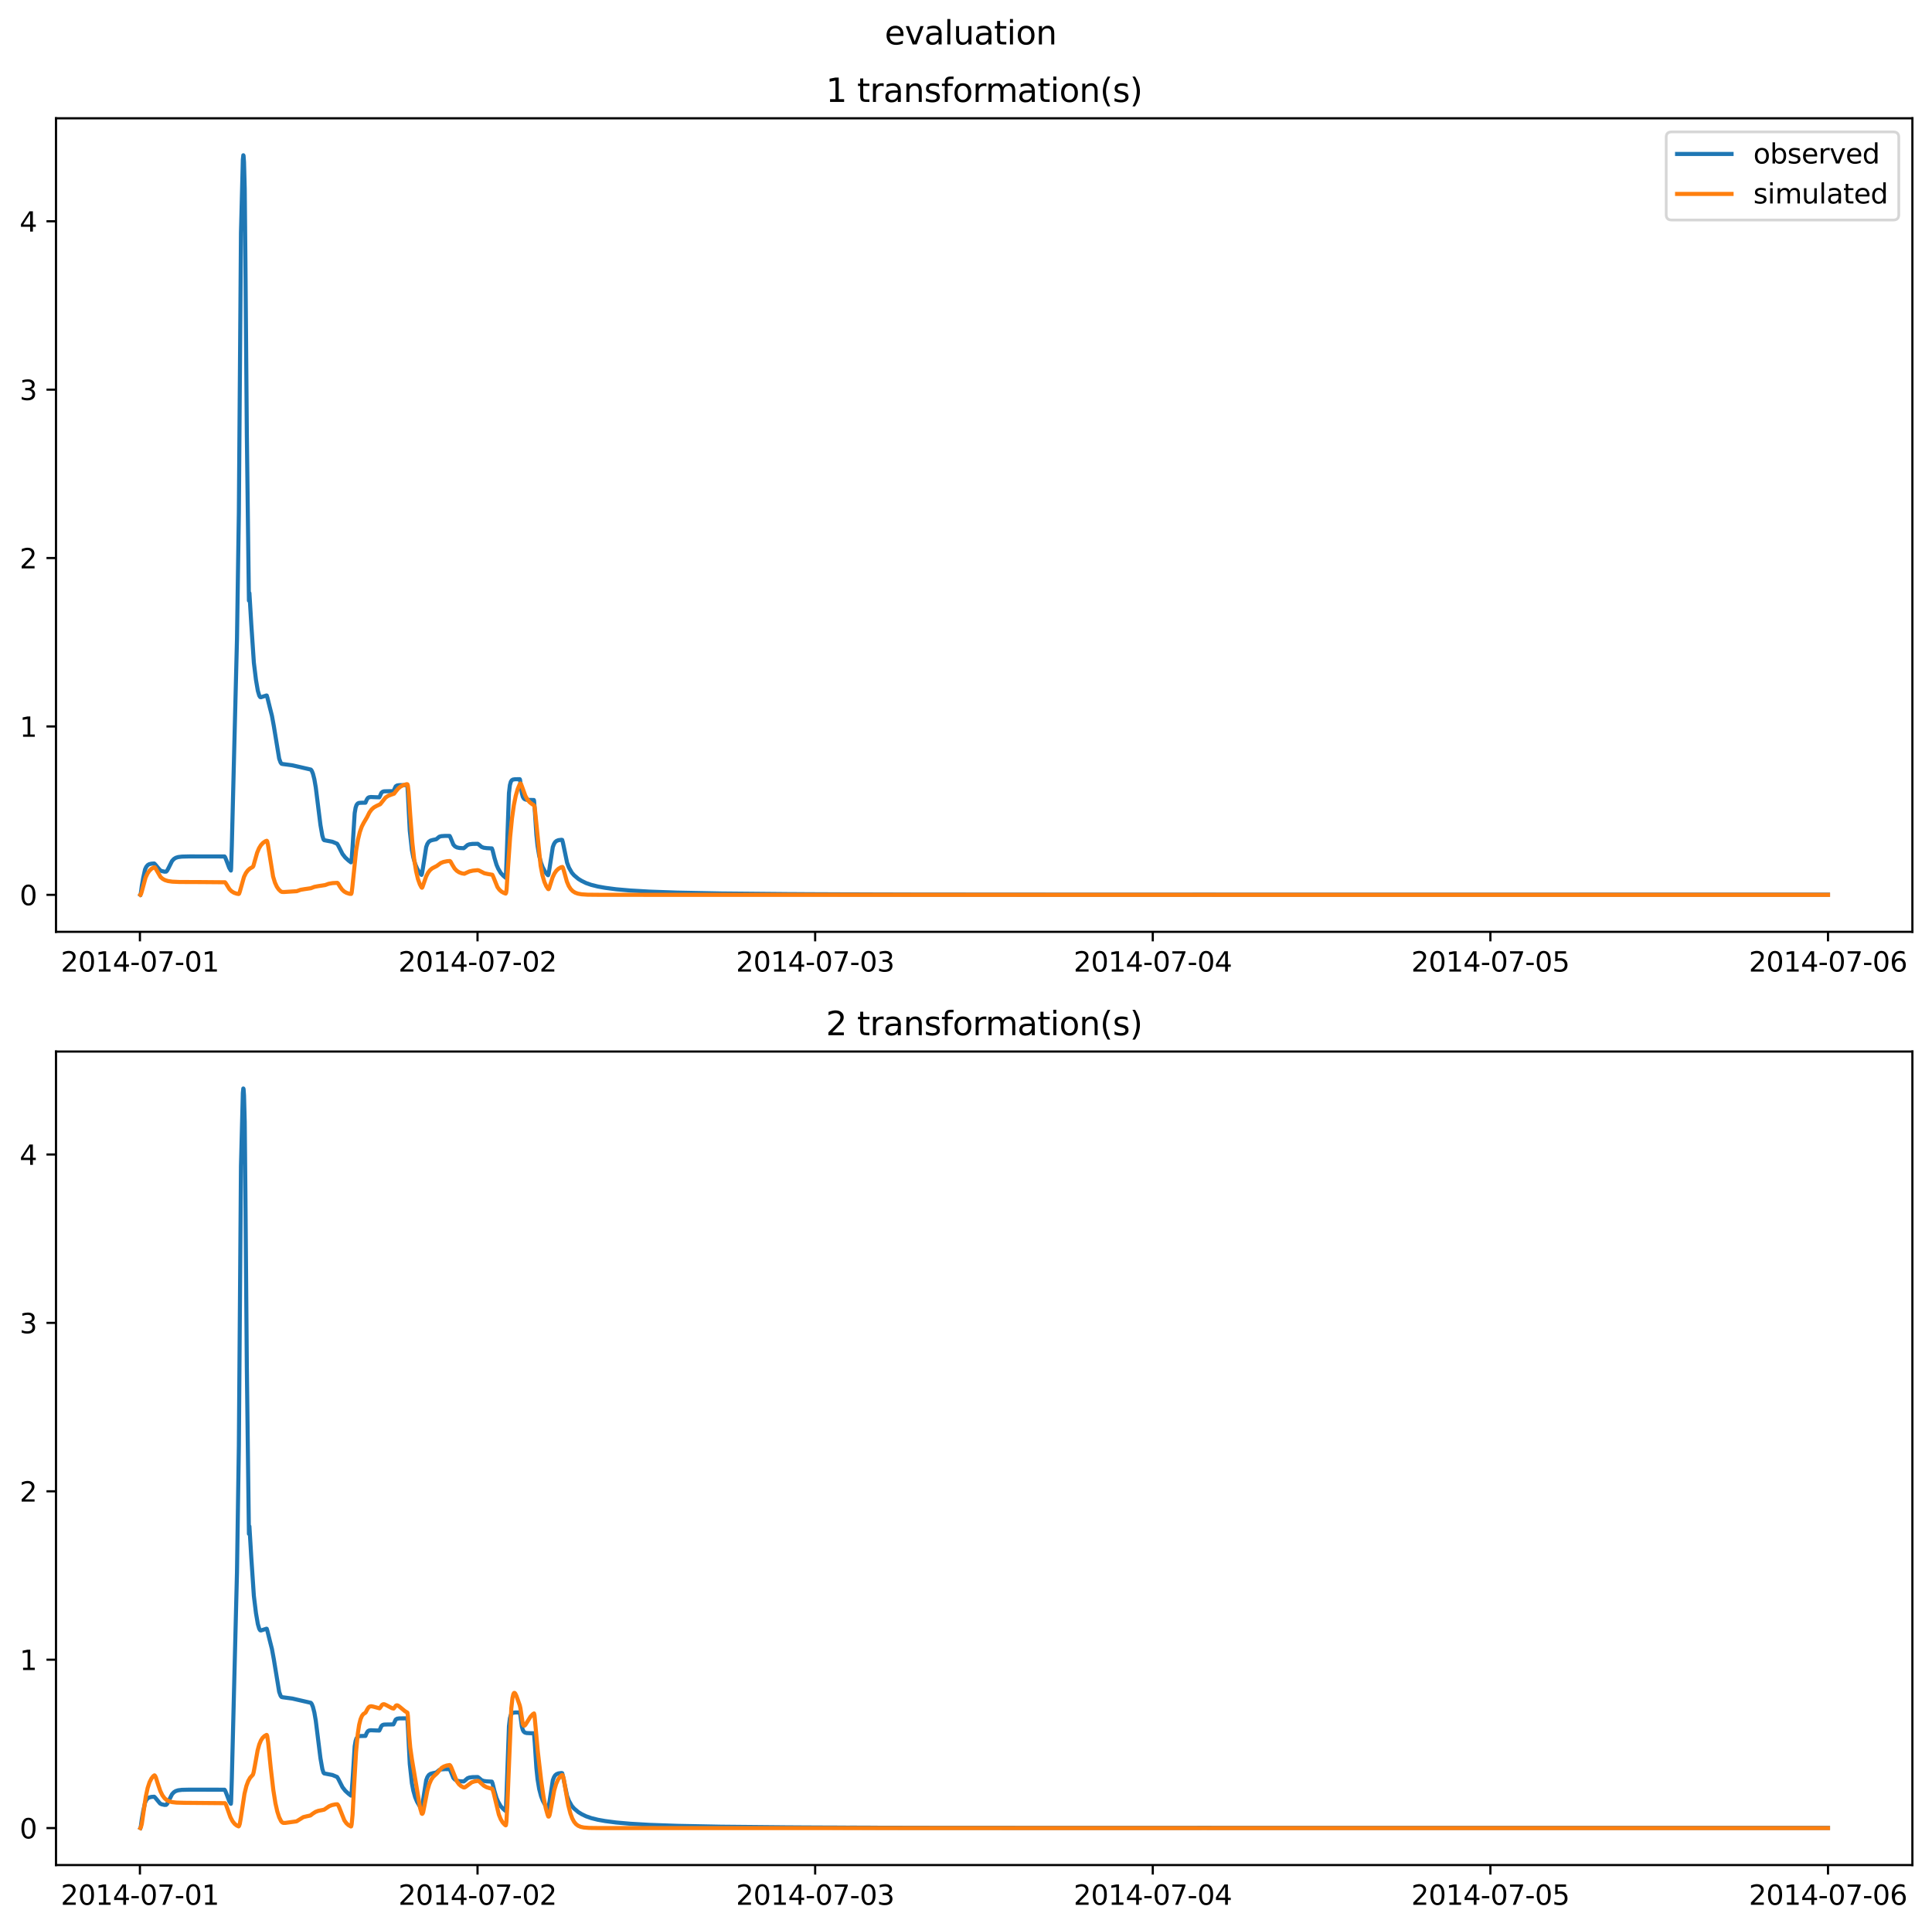 <?xml version="1.0" encoding="utf-8" standalone="no"?>
<!DOCTYPE svg PUBLIC "-//W3C//DTD SVG 1.1//EN"
  "http://www.w3.org/Graphics/SVG/1.1/DTD/svg11.dtd">
<svg xmlns:xlink="http://www.w3.org/1999/xlink" width="709.336pt" height="708.798pt" viewBox="0 0 709.336 708.798" xmlns="http://www.w3.org/2000/svg" version="1.1">
 <defs>
  <style type="text/css">*{stroke-linejoin: round; stroke-linecap: butt}</style>
 </defs>
 <g id="figure_1">
  <g id="patch_1">
   <path d="M 0 708.798 
L 709.336 708.798 
L 709.336 0 
L 0 0 
z
" style="fill: #ffffff"/>
  </g>
  <g id="axes_1">
   <g id="patch_2">
    <path d="M 20.562 342.2 
L 702.136 342.2 
L 702.136 43.44 
L 20.562 43.44 
z
" style="fill: #ffffff"/>
   </g>
   <g id="matplotlib.axis_1">
    <g id="xtick_1">
     <g id="line2d_1">
      <defs>
       <path id="mf69f3f8b7a" d="M 0 0 
L 0 3.5 
" style="stroke: #000000; stroke-width: 0.8"/>
      </defs>
      <g>
       <use xlink:href="#mf69f3f8b7a" x="51.371" y="342.2" style="stroke: #000000; stroke-width: 0.8"/>
      </g>
     </g>
     <g id="text_1">
      <!-- 2014-07-01 -->
      <g transform="translate(22.313 356.798) scale(0.1 -0.1)">
       <defs>
        <path id="DejaVuSans-32" d="M 1228 531 
L 3431 531 
L 3431 0 
L 469 0 
L 469 531 
Q 828 903 1448 1529 
Q 2069 2156 2228 2338 
Q 2531 2678 2651 2914 
Q 2772 3150 2772 3378 
Q 2772 3750 2511 3984 
Q 2250 4219 1831 4219 
Q 1534 4219 1204 4116 
Q 875 4013 500 3803 
L 500 4441 
Q 881 4594 1212 4672 
Q 1544 4750 1819 4750 
Q 2544 4750 2975 4387 
Q 3406 4025 3406 3419 
Q 3406 3131 3298 2873 
Q 3191 2616 2906 2266 
Q 2828 2175 2409 1742 
Q 1991 1309 1228 531 
z
" transform="scale(0.016)"/>
        <path id="DejaVuSans-30" d="M 2034 4250 
Q 1547 4250 1301 3770 
Q 1056 3291 1056 2328 
Q 1056 1369 1301 889 
Q 1547 409 2034 409 
Q 2525 409 2770 889 
Q 3016 1369 3016 2328 
Q 3016 3291 2770 3770 
Q 2525 4250 2034 4250 
z
M 2034 4750 
Q 2819 4750 3233 4129 
Q 3647 3509 3647 2328 
Q 3647 1150 3233 529 
Q 2819 -91 2034 -91 
Q 1250 -91 836 529 
Q 422 1150 422 2328 
Q 422 3509 836 4129 
Q 1250 4750 2034 4750 
z
" transform="scale(0.016)"/>
        <path id="DejaVuSans-31" d="M 794 531 
L 1825 531 
L 1825 4091 
L 703 3866 
L 703 4441 
L 1819 4666 
L 2450 4666 
L 2450 531 
L 3481 531 
L 3481 0 
L 794 0 
L 794 531 
z
" transform="scale(0.016)"/>
        <path id="DejaVuSans-34" d="M 2419 4116 
L 825 1625 
L 2419 1625 
L 2419 4116 
z
M 2253 4666 
L 3047 4666 
L 3047 1625 
L 3713 1625 
L 3713 1100 
L 3047 1100 
L 3047 0 
L 2419 0 
L 2419 1100 
L 313 1100 
L 313 1709 
L 2253 4666 
z
" transform="scale(0.016)"/>
        <path id="DejaVuSans-2d" d="M 313 2009 
L 1997 2009 
L 1997 1497 
L 313 1497 
L 313 2009 
z
" transform="scale(0.016)"/>
        <path id="DejaVuSans-37" d="M 525 4666 
L 3525 4666 
L 3525 4397 
L 1831 0 
L 1172 0 
L 2766 4134 
L 525 4134 
L 525 4666 
z
" transform="scale(0.016)"/>
       </defs>
       <use xlink:href="#DejaVuSans-32"/>
       <use xlink:href="#DejaVuSans-30" x="63.623"/>
       <use xlink:href="#DejaVuSans-31" x="127.246"/>
       <use xlink:href="#DejaVuSans-34" x="190.869"/>
       <use xlink:href="#DejaVuSans-2d" x="254.492"/>
       <use xlink:href="#DejaVuSans-30" x="290.576"/>
       <use xlink:href="#DejaVuSans-37" x="354.199"/>
       <use xlink:href="#DejaVuSans-2d" x="417.822"/>
       <use xlink:href="#DejaVuSans-30" x="453.906"/>
       <use xlink:href="#DejaVuSans-31" x="517.529"/>
      </g>
     </g>
    </g>
    <g id="xtick_2">
     <g id="line2d_2">
      <g>
       <use xlink:href="#mf69f3f8b7a" x="175.328" y="342.2" style="stroke: #000000; stroke-width: 0.8"/>
      </g>
     </g>
     <g id="text_2">
      <!-- 2014-07-02 -->
      <g transform="translate(146.27 356.798) scale(0.1 -0.1)">
       <use xlink:href="#DejaVuSans-32"/>
       <use xlink:href="#DejaVuSans-30" x="63.623"/>
       <use xlink:href="#DejaVuSans-31" x="127.246"/>
       <use xlink:href="#DejaVuSans-34" x="190.869"/>
       <use xlink:href="#DejaVuSans-2d" x="254.492"/>
       <use xlink:href="#DejaVuSans-30" x="290.576"/>
       <use xlink:href="#DejaVuSans-37" x="354.199"/>
       <use xlink:href="#DejaVuSans-2d" x="417.822"/>
       <use xlink:href="#DejaVuSans-30" x="453.906"/>
       <use xlink:href="#DejaVuSans-32" x="517.529"/>
      </g>
     </g>
    </g>
    <g id="xtick_3">
     <g id="line2d_3">
      <g>
       <use xlink:href="#mf69f3f8b7a" x="299.285" y="342.2" style="stroke: #000000; stroke-width: 0.8"/>
      </g>
     </g>
     <g id="text_3">
      <!-- 2014-07-03 -->
      <g transform="translate(270.227 356.798) scale(0.1 -0.1)">
       <defs>
        <path id="DejaVuSans-33" d="M 2597 2516 
Q 3050 2419 3304 2112 
Q 3559 1806 3559 1356 
Q 3559 666 3084 287 
Q 2609 -91 1734 -91 
Q 1441 -91 1130 -33 
Q 819 25 488 141 
L 488 750 
Q 750 597 1062 519 
Q 1375 441 1716 441 
Q 2309 441 2620 675 
Q 2931 909 2931 1356 
Q 2931 1769 2642 2001 
Q 2353 2234 1838 2234 
L 1294 2234 
L 1294 2753 
L 1863 2753 
Q 2328 2753 2575 2939 
Q 2822 3125 2822 3475 
Q 2822 3834 2567 4026 
Q 2313 4219 1838 4219 
Q 1578 4219 1281 4162 
Q 984 4106 628 3988 
L 628 4550 
Q 988 4650 1302 4700 
Q 1616 4750 1894 4750 
Q 2613 4750 3031 4423 
Q 3450 4097 3450 3541 
Q 3450 3153 3228 2886 
Q 3006 2619 2597 2516 
z
" transform="scale(0.016)"/>
       </defs>
       <use xlink:href="#DejaVuSans-32"/>
       <use xlink:href="#DejaVuSans-30" x="63.623"/>
       <use xlink:href="#DejaVuSans-31" x="127.246"/>
       <use xlink:href="#DejaVuSans-34" x="190.869"/>
       <use xlink:href="#DejaVuSans-2d" x="254.492"/>
       <use xlink:href="#DejaVuSans-30" x="290.576"/>
       <use xlink:href="#DejaVuSans-37" x="354.199"/>
       <use xlink:href="#DejaVuSans-2d" x="417.822"/>
       <use xlink:href="#DejaVuSans-30" x="453.906"/>
       <use xlink:href="#DejaVuSans-33" x="517.529"/>
      </g>
     </g>
    </g>
    <g id="xtick_4">
     <g id="line2d_4">
      <g>
       <use xlink:href="#mf69f3f8b7a" x="423.242" y="342.2" style="stroke: #000000; stroke-width: 0.8"/>
      </g>
     </g>
     <g id="text_4">
      <!-- 2014-07-04 -->
      <g transform="translate(394.184 356.798) scale(0.1 -0.1)">
       <use xlink:href="#DejaVuSans-32"/>
       <use xlink:href="#DejaVuSans-30" x="63.623"/>
       <use xlink:href="#DejaVuSans-31" x="127.246"/>
       <use xlink:href="#DejaVuSans-34" x="190.869"/>
       <use xlink:href="#DejaVuSans-2d" x="254.492"/>
       <use xlink:href="#DejaVuSans-30" x="290.576"/>
       <use xlink:href="#DejaVuSans-37" x="354.199"/>
       <use xlink:href="#DejaVuSans-2d" x="417.822"/>
       <use xlink:href="#DejaVuSans-30" x="453.906"/>
       <use xlink:href="#DejaVuSans-34" x="517.529"/>
      </g>
     </g>
    </g>
    <g id="xtick_5">
     <g id="line2d_5">
      <g>
       <use xlink:href="#mf69f3f8b7a" x="547.199" y="342.2" style="stroke: #000000; stroke-width: 0.8"/>
      </g>
     </g>
     <g id="text_5">
      <!-- 2014-07-05 -->
      <g transform="translate(518.141 356.798) scale(0.1 -0.1)">
       <defs>
        <path id="DejaVuSans-35" d="M 691 4666 
L 3169 4666 
L 3169 4134 
L 1269 4134 
L 1269 2991 
Q 1406 3038 1543 3061 
Q 1681 3084 1819 3084 
Q 2600 3084 3056 2656 
Q 3513 2228 3513 1497 
Q 3513 744 3044 326 
Q 2575 -91 1722 -91 
Q 1428 -91 1123 -41 
Q 819 9 494 109 
L 494 744 
Q 775 591 1075 516 
Q 1375 441 1709 441 
Q 2250 441 2565 725 
Q 2881 1009 2881 1497 
Q 2881 1984 2565 2268 
Q 2250 2553 1709 2553 
Q 1456 2553 1204 2497 
Q 953 2441 691 2322 
L 691 4666 
z
" transform="scale(0.016)"/>
       </defs>
       <use xlink:href="#DejaVuSans-32"/>
       <use xlink:href="#DejaVuSans-30" x="63.623"/>
       <use xlink:href="#DejaVuSans-31" x="127.246"/>
       <use xlink:href="#DejaVuSans-34" x="190.869"/>
       <use xlink:href="#DejaVuSans-2d" x="254.492"/>
       <use xlink:href="#DejaVuSans-30" x="290.576"/>
       <use xlink:href="#DejaVuSans-37" x="354.199"/>
       <use xlink:href="#DejaVuSans-2d" x="417.822"/>
       <use xlink:href="#DejaVuSans-30" x="453.906"/>
       <use xlink:href="#DejaVuSans-35" x="517.529"/>
      </g>
     </g>
    </g>
    <g id="xtick_6">
     <g id="line2d_6">
      <g>
       <use xlink:href="#mf69f3f8b7a" x="671.156" y="342.2" style="stroke: #000000; stroke-width: 0.8"/>
      </g>
     </g>
     <g id="text_6">
      <!-- 2014-07-06 -->
      <g transform="translate(642.098 356.798) scale(0.1 -0.1)">
       <defs>
        <path id="DejaVuSans-36" d="M 2113 2584 
Q 1688 2584 1439 2293 
Q 1191 2003 1191 1497 
Q 1191 994 1439 701 
Q 1688 409 2113 409 
Q 2538 409 2786 701 
Q 3034 994 3034 1497 
Q 3034 2003 2786 2293 
Q 2538 2584 2113 2584 
z
M 3366 4563 
L 3366 3988 
Q 3128 4100 2886 4159 
Q 2644 4219 2406 4219 
Q 1781 4219 1451 3797 
Q 1122 3375 1075 2522 
Q 1259 2794 1537 2939 
Q 1816 3084 2150 3084 
Q 2853 3084 3261 2657 
Q 3669 2231 3669 1497 
Q 3669 778 3244 343 
Q 2819 -91 2113 -91 
Q 1303 -91 875 529 
Q 447 1150 447 2328 
Q 447 3434 972 4092 
Q 1497 4750 2381 4750 
Q 2619 4750 2861 4703 
Q 3103 4656 3366 4563 
z
" transform="scale(0.016)"/>
       </defs>
       <use xlink:href="#DejaVuSans-32"/>
       <use xlink:href="#DejaVuSans-30" x="63.623"/>
       <use xlink:href="#DejaVuSans-31" x="127.246"/>
       <use xlink:href="#DejaVuSans-34" x="190.869"/>
       <use xlink:href="#DejaVuSans-2d" x="254.492"/>
       <use xlink:href="#DejaVuSans-30" x="290.576"/>
       <use xlink:href="#DejaVuSans-37" x="354.199"/>
       <use xlink:href="#DejaVuSans-2d" x="417.822"/>
       <use xlink:href="#DejaVuSans-30" x="453.906"/>
       <use xlink:href="#DejaVuSans-36" x="517.529"/>
      </g>
     </g>
    </g>
   </g>
   <g id="matplotlib.axis_2">
    <g id="ytick_1">
     <g id="line2d_7">
      <defs>
       <path id="mc7524a5596" d="M 0 0 
L -3.5 0 
" style="stroke: #000000; stroke-width: 0.8"/>
      </defs>
      <g>
       <use xlink:href="#mc7524a5596" x="20.562" y="328.62" style="stroke: #000000; stroke-width: 0.8"/>
      </g>
     </g>
     <g id="text_7">
      <!-- 0 -->
      <g transform="translate(7.2 332.419) scale(0.1 -0.1)">
       <use xlink:href="#DejaVuSans-30"/>
      </g>
     </g>
    </g>
    <g id="ytick_2">
     <g id="line2d_8">
      <g>
       <use xlink:href="#mc7524a5596" x="20.562" y="266.779" style="stroke: #000000; stroke-width: 0.8"/>
      </g>
     </g>
     <g id="text_8">
      <!-- 1 -->
      <g transform="translate(7.2 270.578) scale(0.1 -0.1)">
       <use xlink:href="#DejaVuSans-31"/>
      </g>
     </g>
    </g>
    <g id="ytick_3">
     <g id="line2d_9">
      <g>
       <use xlink:href="#mc7524a5596" x="20.562" y="204.938" style="stroke: #000000; stroke-width: 0.8"/>
      </g>
     </g>
     <g id="text_9">
      <!-- 2 -->
      <g transform="translate(7.2 208.737) scale(0.1 -0.1)">
       <use xlink:href="#DejaVuSans-32"/>
      </g>
     </g>
    </g>
    <g id="ytick_4">
     <g id="line2d_10">
      <g>
       <use xlink:href="#mc7524a5596" x="20.562" y="143.096" style="stroke: #000000; stroke-width: 0.8"/>
      </g>
     </g>
     <g id="text_10">
      <!-- 3 -->
      <g transform="translate(7.2 146.896) scale(0.1 -0.1)">
       <use xlink:href="#DejaVuSans-33"/>
      </g>
     </g>
    </g>
    <g id="ytick_5">
     <g id="line2d_11">
      <g>
       <use xlink:href="#mc7524a5596" x="20.562" y="81.255" style="stroke: #000000; stroke-width: 0.8"/>
      </g>
     </g>
     <g id="text_11">
      <!-- 4 -->
      <g transform="translate(7.2 85.054) scale(0.1 -0.1)">
       <use xlink:href="#DejaVuSans-34"/>
      </g>
     </g>
    </g>
   </g>
   <g id="line2d_12">
    <path d="M 51.543 328.549 
L 51.715 327.989 
L 52.06 325.396 
L 52.576 322.419 
L 53.265 319.266 
L 53.695 318.354 
L 54.212 317.72 
L 54.728 317.395 
L 55.589 317.175 
L 56.622 317.103 
L 56.966 317.42 
L 58.774 319.593 
L 59.377 319.886 
L 60.409 320.113 
L 61.012 320.085 
L 61.356 319.736 
L 61.873 318.776 
L 63.164 316.186 
L 63.853 315.448 
L 64.541 315.023 
L 65.402 314.747 
L 66.779 314.576 
L 69.62 314.511 
L 82.446 314.529 
L 82.705 314.91 
L 83.135 315.996 
L 84.168 318.737 
L 84.77 319.703 
L 84.857 318.804 
L 85.115 310.47 
L 87.009 234.654 
L 87.697 188.326 
L 88.472 85.44 
L 89.161 58.645 
L 89.333 57.02 
L 89.419 57.141 
L 89.591 59.593 
L 89.849 69.214 
L 90.107 96.006 
L 90.624 159.299 
L 91.227 207.691 
L 91.399 220.582 
L 91.485 218.488 
L 91.571 217.798 
L 92.26 229.224 
L 93.206 243.341 
L 93.981 249.69 
L 94.67 253.701 
L 95.186 255.456 
L 95.531 255.984 
L 95.789 256.052 
L 97.855 255.4 
L 97.941 255.427 
L 98.199 256.284 
L 99.06 259.776 
L 99.835 262.829 
L 100.523 266.565 
L 102.503 278.618 
L 103.02 280.024 
L 103.364 280.472 
L 103.708 280.566 
L 107.324 281.049 
L 114.124 282.616 
L 114.468 283.065 
L 114.899 284.127 
L 115.415 286.158 
L 115.932 289.133 
L 116.534 293.963 
L 117.653 302.948 
L 118.342 306.888 
L 118.773 308.27 
L 119.031 308.543 
L 122.044 309.129 
L 123.765 309.845 
L 124.196 310.539 
L 125.745 313.606 
L 126.778 314.928 
L 127.983 316.025 
L 128.844 316.681 
L 128.93 316.644 
L 129.102 315.603 
L 129.447 310.998 
L 130.221 298.618 
L 130.566 296.605 
L 130.91 295.618 
L 131.34 295.073 
L 131.771 294.866 
L 132.546 294.806 
L 134.181 294.779 
L 134.611 293.752 
L 135.042 293.064 
L 135.472 292.797 
L 136.161 292.691 
L 137.969 292.766 
L 139.26 292.801 
L 139.518 292.305 
L 140.035 291.151 
L 140.465 290.77 
L 140.981 290.61 
L 142.273 290.57 
L 144.425 290.549 
L 144.597 290.244 
L 145.286 288.776 
L 145.802 288.454 
L 146.577 288.336 
L 149.331 288.313 
L 149.504 288.313 
L 149.59 288.618 
L 149.848 293.221 
L 150.45 305.058 
L 151.225 312.132 
L 151.742 314.836 
L 152.43 317.266 
L 153.119 318.933 
L 154.066 320.551 
L 154.754 321.295 
L 154.927 320.817 
L 155.271 318.794 
L 156.476 311.062 
L 156.906 309.916 
L 157.423 309.151 
L 158.026 308.72 
L 158.8 308.486 
L 160.178 308.197 
L 161.297 307.273 
L 162.071 307.064 
L 163.449 306.968 
L 165.084 306.987 
L 165.342 307.458 
L 166.462 310.192 
L 167.064 310.827 
L 167.753 311.198 
L 168.7 311.411 
L 170.249 311.497 
L 170.679 311.18 
L 171.626 310.337 
L 172.315 310.07 
L 173.434 309.914 
L 175.414 309.874 
L 175.844 310.187 
L 176.791 311.008 
L 177.566 311.305 
L 178.685 311.463 
L 180.579 311.563 
L 180.837 312.188 
L 181.526 314.977 
L 182.3 317.583 
L 182.903 318.982 
L 183.85 320.584 
L 184.797 321.611 
L 185.658 322.346 
L 185.744 322.102 
L 186.002 315.4 
L 186.863 291.259 
L 187.207 288.34 
L 187.551 287.094 
L 187.896 286.555 
L 188.326 286.288 
L 189.101 286.167 
L 190.822 286.146 
L 190.909 286.271 
L 191.167 288.005 
L 191.597 291.279 
L 191.942 292.566 
L 192.286 293.186 
L 192.716 293.54 
L 193.319 293.714 
L 194.61 293.779 
L 195.987 293.784 
L 196.073 294.02 
L 196.332 297.224 
L 196.934 306.518 
L 197.365 310.664 
L 197.967 314.288 
L 198.656 316.901 
L 199.258 318.509 
L 200.205 320.264 
L 201.066 321.308 
L 201.238 321.416 
L 201.41 320.945 
L 201.755 318.898 
L 202.96 311.086 
L 203.39 309.949 
L 203.821 309.253 
L 204.337 308.82 
L 205.026 308.543 
L 206.145 308.394 
L 206.403 308.449 
L 206.661 309.369 
L 208.211 316.829 
L 208.9 318.643 
L 209.933 320.473 
L 210.793 321.454 
L 212.343 322.758 
L 213.548 323.499 
L 215.183 324.293 
L 217.077 324.958 
L 219.488 325.559 
L 222.156 326.036 
L 226.202 326.569 
L 231.453 327.028 
L 238.339 327.432 
L 248.755 327.799 
L 264.68 328.112 
L 289.127 328.342 
L 292.743 328.361 
L 294.636 328.375 
L 297.649 328.389 
L 300.662 328.405 
L 307.118 328.427 
L 311.25 328.452 
L 313.488 328.44 
L 316.931 328.463 
L 318.997 328.462 
L 322.699 328.489 
L 324.593 328.487 
L 328.811 328.494 
L 330.36 328.503 
L 343.358 328.527 
L 345.08 328.526 
L 370.388 328.537 
L 371.851 328.541 
L 377.102 328.546 
L 379.512 328.544 
L 385.194 328.55 
L 424.103 328.55 
L 437.359 328.551 
L 442.093 328.531 
L 447 328.551 
L 527.056 328.551 
L 671.156 328.545 
L 671.156 328.545 
" clip-path="url(#p7137ec4dea)" style="fill: none; stroke: #1f77b4; stroke-width: 1.5; stroke-linecap: square"/>
   </g>
   <g id="line2d_13">
    <path d="M 51.543 328.614 
L 51.715 328.47 
L 51.974 327.717 
L 53.437 322.335 
L 54.126 320.831 
L 54.814 319.818 
L 55.589 319.067 
L 56.45 318.544 
L 56.794 318.496 
L 57.052 318.807 
L 58.946 322.064 
L 59.721 322.742 
L 60.582 323.211 
L 61.701 323.557 
L 63.25 323.78 
L 65.919 323.9 
L 73.752 323.932 
L 82.618 324.006 
L 82.963 324.458 
L 84.254 326.554 
L 85.029 327.313 
L 85.89 327.836 
L 86.922 328.196 
L 87.611 328.311 
L 87.783 328.188 
L 88.042 327.474 
L 89.591 322.015 
L 90.28 320.616 
L 90.968 319.673 
L 91.743 318.974 
L 92.604 318.486 
L 92.862 318.303 
L 93.034 317.987 
L 93.465 316.456 
L 94.412 313.138 
L 95.1 311.509 
L 95.789 310.39 
L 96.564 309.548 
L 97.424 308.95 
L 97.941 308.757 
L 98.113 308.967 
L 98.371 310.146 
L 100.265 321.898 
L 100.954 324.137 
L 101.642 325.635 
L 102.331 326.635 
L 103.106 327.364 
L 103.536 327.554 
L 104.311 327.574 
L 108.959 327.278 
L 110.337 326.774 
L 111.8 326.525 
L 114.124 326.188 
L 115.415 325.692 
L 116.793 325.432 
L 119.375 325.033 
L 120.666 324.559 
L 122.13 324.304 
L 123.851 324.218 
L 124.11 324.422 
L 124.798 325.564 
L 125.573 326.661 
L 126.348 327.381 
L 127.208 327.877 
L 128.328 328.238 
L 128.93 328.274 
L 129.102 327.867 
L 129.361 325.803 
L 130.738 312.48 
L 131.426 308.377 
L 132.115 305.553 
L 132.804 303.606 
L 133.492 302.259 
L 134.784 300.061 
L 135.644 298.348 
L 136.419 297.291 
L 137.28 296.518 
L 138.227 295.985 
L 139.604 295.34 
L 141.584 292.864 
L 142.531 292.255 
L 143.65 291.827 
L 144.683 291.471 
L 145.286 290.673 
L 146.232 289.525 
L 147.093 288.836 
L 148.126 288.318 
L 149.331 287.969 
L 149.59 288.027 
L 149.762 288.559 
L 150.02 290.79 
L 150.623 299.42 
L 151.397 309.482 
L 152.086 315.728 
L 152.775 319.986 
L 153.463 322.856 
L 154.152 324.779 
L 154.754 325.903 
L 154.927 326.014 
L 155.099 325.803 
L 155.529 324.564 
L 156.476 321.82 
L 157.165 320.488 
L 157.853 319.587 
L 158.628 318.919 
L 159.575 318.418 
L 160.35 318.028 
L 161.813 316.946 
L 162.846 316.534 
L 164.223 316.254 
L 165.17 316.195 
L 165.429 316.419 
L 166.031 317.526 
L 166.892 318.926 
L 167.667 319.748 
L 168.527 320.324 
L 169.56 320.726 
L 170.507 320.876 
L 171.11 320.586 
L 172.315 320.035 
L 173.606 319.731 
L 175.414 319.556 
L 175.844 319.675 
L 177.824 320.684 
L 179.115 320.966 
L 180.751 321.238 
L 181.009 321.736 
L 182.645 325.773 
L 183.333 326.725 
L 184.108 327.424 
L 184.969 327.903 
L 185.658 328.161 
L 185.83 327.82 
L 186.002 326.548 
L 186.518 318.566 
L 187.293 307.448 
L 187.982 300.499 
L 188.67 295.643 
L 189.359 292.238 
L 190.048 289.839 
L 190.822 287.963 
L 191.081 287.714 
L 191.253 287.863 
L 191.597 288.701 
L 192.888 292.273 
L 193.663 293.648 
L 194.438 294.577 
L 195.299 295.256 
L 196.073 295.74 
L 196.246 296.245 
L 196.504 298.199 
L 198.484 317.911 
L 199.172 321.458 
L 199.861 323.843 
L 200.55 325.44 
L 201.238 326.477 
L 201.41 326.532 
L 201.583 326.271 
L 202.013 324.927 
L 202.874 322.245 
L 203.562 320.776 
L 204.251 319.781 
L 205.026 319.044 
L 205.887 318.529 
L 206.489 318.376 
L 206.661 318.587 
L 207.006 319.691 
L 208.125 323.74 
L 208.813 325.364 
L 209.502 326.453 
L 210.277 327.252 
L 211.138 327.799 
L 212.171 328.176 
L 213.548 328.424 
L 215.786 328.568 
L 221.123 328.618 
L 311.68 328.62 
L 671.156 328.62 
L 671.156 328.62 
" clip-path="url(#p7137ec4dea)" style="fill: none; stroke: #ff7f0e; stroke-width: 1.5; stroke-linecap: square"/>
   </g>
   <g id="patch_3">
    <path d="M 20.562 342.2 
L 20.562 43.44 
" style="fill: none; stroke: #000000; stroke-width: 0.8; stroke-linejoin: miter; stroke-linecap: square"/>
   </g>
   <g id="patch_4">
    <path d="M 702.136 342.2 
L 702.136 43.44 
" style="fill: none; stroke: #000000; stroke-width: 0.8; stroke-linejoin: miter; stroke-linecap: square"/>
   </g>
   <g id="patch_5">
    <path d="M 20.562 342.2 
L 702.136 342.2 
" style="fill: none; stroke: #000000; stroke-width: 0.8; stroke-linejoin: miter; stroke-linecap: square"/>
   </g>
   <g id="patch_6">
    <path d="M 20.562 43.44 
L 702.136 43.44 
" style="fill: none; stroke: #000000; stroke-width: 0.8; stroke-linejoin: miter; stroke-linecap: square"/>
   </g>
   <g id="text_12">
    <!-- 1 transformation(s) -->
    <g transform="translate(303.235 37.44) scale(0.12 -0.12)">
     <defs>
      <path id="DejaVuSans-20" transform="scale(0.016)"/>
      <path id="DejaVuSans-74" d="M 1172 4494 
L 1172 3500 
L 2356 3500 
L 2356 3053 
L 1172 3053 
L 1172 1153 
Q 1172 725 1289 603 
Q 1406 481 1766 481 
L 2356 481 
L 2356 0 
L 1766 0 
Q 1100 0 847 248 
Q 594 497 594 1153 
L 594 3053 
L 172 3053 
L 172 3500 
L 594 3500 
L 594 4494 
L 1172 4494 
z
" transform="scale(0.016)"/>
      <path id="DejaVuSans-72" d="M 2631 2963 
Q 2534 3019 2420 3045 
Q 2306 3072 2169 3072 
Q 1681 3072 1420 2755 
Q 1159 2438 1159 1844 
L 1159 0 
L 581 0 
L 581 3500 
L 1159 3500 
L 1159 2956 
Q 1341 3275 1631 3429 
Q 1922 3584 2338 3584 
Q 2397 3584 2469 3576 
Q 2541 3569 2628 3553 
L 2631 2963 
z
" transform="scale(0.016)"/>
      <path id="DejaVuSans-61" d="M 2194 1759 
Q 1497 1759 1228 1600 
Q 959 1441 959 1056 
Q 959 750 1161 570 
Q 1363 391 1709 391 
Q 2188 391 2477 730 
Q 2766 1069 2766 1631 
L 2766 1759 
L 2194 1759 
z
M 3341 1997 
L 3341 0 
L 2766 0 
L 2766 531 
Q 2569 213 2275 61 
Q 1981 -91 1556 -91 
Q 1019 -91 701 211 
Q 384 513 384 1019 
Q 384 1609 779 1909 
Q 1175 2209 1959 2209 
L 2766 2209 
L 2766 2266 
Q 2766 2663 2505 2880 
Q 2244 3097 1772 3097 
Q 1472 3097 1187 3025 
Q 903 2953 641 2809 
L 641 3341 
Q 956 3463 1253 3523 
Q 1550 3584 1831 3584 
Q 2591 3584 2966 3190 
Q 3341 2797 3341 1997 
z
" transform="scale(0.016)"/>
      <path id="DejaVuSans-6e" d="M 3513 2113 
L 3513 0 
L 2938 0 
L 2938 2094 
Q 2938 2591 2744 2837 
Q 2550 3084 2163 3084 
Q 1697 3084 1428 2787 
Q 1159 2491 1159 1978 
L 1159 0 
L 581 0 
L 581 3500 
L 1159 3500 
L 1159 2956 
Q 1366 3272 1645 3428 
Q 1925 3584 2291 3584 
Q 2894 3584 3203 3211 
Q 3513 2838 3513 2113 
z
" transform="scale(0.016)"/>
      <path id="DejaVuSans-73" d="M 2834 3397 
L 2834 2853 
Q 2591 2978 2328 3040 
Q 2066 3103 1784 3103 
Q 1356 3103 1142 2972 
Q 928 2841 928 2578 
Q 928 2378 1081 2264 
Q 1234 2150 1697 2047 
L 1894 2003 
Q 2506 1872 2764 1633 
Q 3022 1394 3022 966 
Q 3022 478 2636 193 
Q 2250 -91 1575 -91 
Q 1294 -91 989 -36 
Q 684 19 347 128 
L 347 722 
Q 666 556 975 473 
Q 1284 391 1588 391 
Q 1994 391 2212 530 
Q 2431 669 2431 922 
Q 2431 1156 2273 1281 
Q 2116 1406 1581 1522 
L 1381 1569 
Q 847 1681 609 1914 
Q 372 2147 372 2553 
Q 372 3047 722 3315 
Q 1072 3584 1716 3584 
Q 2034 3584 2315 3537 
Q 2597 3491 2834 3397 
z
" transform="scale(0.016)"/>
      <path id="DejaVuSans-66" d="M 2375 4863 
L 2375 4384 
L 1825 4384 
Q 1516 4384 1395 4259 
Q 1275 4134 1275 3809 
L 1275 3500 
L 2222 3500 
L 2222 3053 
L 1275 3053 
L 1275 0 
L 697 0 
L 697 3053 
L 147 3053 
L 147 3500 
L 697 3500 
L 697 3744 
Q 697 4328 969 4595 
Q 1241 4863 1831 4863 
L 2375 4863 
z
" transform="scale(0.016)"/>
      <path id="DejaVuSans-6f" d="M 1959 3097 
Q 1497 3097 1228 2736 
Q 959 2375 959 1747 
Q 959 1119 1226 758 
Q 1494 397 1959 397 
Q 2419 397 2687 759 
Q 2956 1122 2956 1747 
Q 2956 2369 2687 2733 
Q 2419 3097 1959 3097 
z
M 1959 3584 
Q 2709 3584 3137 3096 
Q 3566 2609 3566 1747 
Q 3566 888 3137 398 
Q 2709 -91 1959 -91 
Q 1206 -91 779 398 
Q 353 888 353 1747 
Q 353 2609 779 3096 
Q 1206 3584 1959 3584 
z
" transform="scale(0.016)"/>
      <path id="DejaVuSans-6d" d="M 3328 2828 
Q 3544 3216 3844 3400 
Q 4144 3584 4550 3584 
Q 5097 3584 5394 3201 
Q 5691 2819 5691 2113 
L 5691 0 
L 5113 0 
L 5113 2094 
Q 5113 2597 4934 2840 
Q 4756 3084 4391 3084 
Q 3944 3084 3684 2787 
Q 3425 2491 3425 1978 
L 3425 0 
L 2847 0 
L 2847 2094 
Q 2847 2600 2669 2842 
Q 2491 3084 2119 3084 
Q 1678 3084 1418 2786 
Q 1159 2488 1159 1978 
L 1159 0 
L 581 0 
L 581 3500 
L 1159 3500 
L 1159 2956 
Q 1356 3278 1631 3431 
Q 1906 3584 2284 3584 
Q 2666 3584 2933 3390 
Q 3200 3197 3328 2828 
z
" transform="scale(0.016)"/>
      <path id="DejaVuSans-69" d="M 603 3500 
L 1178 3500 
L 1178 0 
L 603 0 
L 603 3500 
z
M 603 4863 
L 1178 4863 
L 1178 4134 
L 603 4134 
L 603 4863 
z
" transform="scale(0.016)"/>
      <path id="DejaVuSans-28" d="M 1984 4856 
Q 1566 4138 1362 3434 
Q 1159 2731 1159 2009 
Q 1159 1288 1364 580 
Q 1569 -128 1984 -844 
L 1484 -844 
Q 1016 -109 783 600 
Q 550 1309 550 2009 
Q 550 2706 781 3412 
Q 1013 4119 1484 4856 
L 1984 4856 
z
" transform="scale(0.016)"/>
      <path id="DejaVuSans-29" d="M 513 4856 
L 1013 4856 
Q 1481 4119 1714 3412 
Q 1947 2706 1947 2009 
Q 1947 1309 1714 600 
Q 1481 -109 1013 -844 
L 513 -844 
Q 928 -128 1133 580 
Q 1338 1288 1338 2009 
Q 1338 2731 1133 3434 
Q 928 4138 513 4856 
z
" transform="scale(0.016)"/>
     </defs>
     <use xlink:href="#DejaVuSans-31"/>
     <use xlink:href="#DejaVuSans-20" x="63.623"/>
     <use xlink:href="#DejaVuSans-74" x="95.41"/>
     <use xlink:href="#DejaVuSans-72" x="134.619"/>
     <use xlink:href="#DejaVuSans-61" x="175.732"/>
     <use xlink:href="#DejaVuSans-6e" x="237.012"/>
     <use xlink:href="#DejaVuSans-73" x="300.391"/>
     <use xlink:href="#DejaVuSans-66" x="352.49"/>
     <use xlink:href="#DejaVuSans-6f" x="387.695"/>
     <use xlink:href="#DejaVuSans-72" x="448.877"/>
     <use xlink:href="#DejaVuSans-6d" x="488.24"/>
     <use xlink:href="#DejaVuSans-61" x="585.652"/>
     <use xlink:href="#DejaVuSans-74" x="646.932"/>
     <use xlink:href="#DejaVuSans-69" x="686.141"/>
     <use xlink:href="#DejaVuSans-6f" x="713.924"/>
     <use xlink:href="#DejaVuSans-6e" x="775.105"/>
     <use xlink:href="#DejaVuSans-28" x="838.484"/>
     <use xlink:href="#DejaVuSans-73" x="877.498"/>
     <use xlink:href="#DejaVuSans-29" x="929.598"/>
    </g>
   </g>
   <g id="legend_1">
    <g id="patch_7">
     <path d="M 613.742 80.796 
L 695.136 80.796 
Q 697.136 80.796 697.136 78.796 
L 697.136 50.44 
Q 697.136 48.44 695.136 48.44 
L 613.742 48.44 
Q 611.742 48.44 611.742 50.44 
L 611.742 78.796 
Q 611.742 80.796 613.742 80.796 
z
" style="fill: #ffffff; opacity: 0.8; stroke: #cccccc; stroke-linejoin: miter"/>
    </g>
    <g id="line2d_14">
     <path d="M 615.742 56.538 
L 625.742 56.538 
L 635.742 56.538 
" style="fill: none; stroke: #1f77b4; stroke-width: 1.5; stroke-linecap: square"/>
    </g>
    <g id="text_13">
     <!-- observed -->
     <g transform="translate(643.742 60.038) scale(0.1 -0.1)">
      <defs>
       <path id="DejaVuSans-62" d="M 3116 1747 
Q 3116 2381 2855 2742 
Q 2594 3103 2138 3103 
Q 1681 3103 1420 2742 
Q 1159 2381 1159 1747 
Q 1159 1113 1420 752 
Q 1681 391 2138 391 
Q 2594 391 2855 752 
Q 3116 1113 3116 1747 
z
M 1159 2969 
Q 1341 3281 1617 3432 
Q 1894 3584 2278 3584 
Q 2916 3584 3314 3078 
Q 3713 2572 3713 1747 
Q 3713 922 3314 415 
Q 2916 -91 2278 -91 
Q 1894 -91 1617 61 
Q 1341 213 1159 525 
L 1159 0 
L 581 0 
L 581 4863 
L 1159 4863 
L 1159 2969 
z
" transform="scale(0.016)"/>
       <path id="DejaVuSans-65" d="M 3597 1894 
L 3597 1613 
L 953 1613 
Q 991 1019 1311 708 
Q 1631 397 2203 397 
Q 2534 397 2845 478 
Q 3156 559 3463 722 
L 3463 178 
Q 3153 47 2828 -22 
Q 2503 -91 2169 -91 
Q 1331 -91 842 396 
Q 353 884 353 1716 
Q 353 2575 817 3079 
Q 1281 3584 2069 3584 
Q 2775 3584 3186 3129 
Q 3597 2675 3597 1894 
z
M 3022 2063 
Q 3016 2534 2758 2815 
Q 2500 3097 2075 3097 
Q 1594 3097 1305 2825 
Q 1016 2553 972 2059 
L 3022 2063 
z
" transform="scale(0.016)"/>
       <path id="DejaVuSans-76" d="M 191 3500 
L 800 3500 
L 1894 563 
L 2988 3500 
L 3597 3500 
L 2284 0 
L 1503 0 
L 191 3500 
z
" transform="scale(0.016)"/>
       <path id="DejaVuSans-64" d="M 2906 2969 
L 2906 4863 
L 3481 4863 
L 3481 0 
L 2906 0 
L 2906 525 
Q 2725 213 2448 61 
Q 2172 -91 1784 -91 
Q 1150 -91 751 415 
Q 353 922 353 1747 
Q 353 2572 751 3078 
Q 1150 3584 1784 3584 
Q 2172 3584 2448 3432 
Q 2725 3281 2906 2969 
z
M 947 1747 
Q 947 1113 1208 752 
Q 1469 391 1925 391 
Q 2381 391 2643 752 
Q 2906 1113 2906 1747 
Q 2906 2381 2643 2742 
Q 2381 3103 1925 3103 
Q 1469 3103 1208 2742 
Q 947 2381 947 1747 
z
" transform="scale(0.016)"/>
      </defs>
      <use xlink:href="#DejaVuSans-6f"/>
      <use xlink:href="#DejaVuSans-62" x="61.182"/>
      <use xlink:href="#DejaVuSans-73" x="124.658"/>
      <use xlink:href="#DejaVuSans-65" x="176.758"/>
      <use xlink:href="#DejaVuSans-72" x="238.281"/>
      <use xlink:href="#DejaVuSans-76" x="279.395"/>
      <use xlink:href="#DejaVuSans-65" x="338.574"/>
      <use xlink:href="#DejaVuSans-64" x="400.098"/>
     </g>
    </g>
    <g id="line2d_15">
     <path d="M 615.742 71.217 
L 625.742 71.217 
L 635.742 71.217 
" style="fill: none; stroke: #ff7f0e; stroke-width: 1.5; stroke-linecap: square"/>
    </g>
    <g id="text_14">
     <!-- simulated -->
     <g transform="translate(643.742 74.717) scale(0.1 -0.1)">
      <defs>
       <path id="DejaVuSans-75" d="M 544 1381 
L 544 3500 
L 1119 3500 
L 1119 1403 
Q 1119 906 1312 657 
Q 1506 409 1894 409 
Q 2359 409 2629 706 
Q 2900 1003 2900 1516 
L 2900 3500 
L 3475 3500 
L 3475 0 
L 2900 0 
L 2900 538 
Q 2691 219 2414 64 
Q 2138 -91 1772 -91 
Q 1169 -91 856 284 
Q 544 659 544 1381 
z
M 1991 3584 
L 1991 3584 
z
" transform="scale(0.016)"/>
       <path id="DejaVuSans-6c" d="M 603 4863 
L 1178 4863 
L 1178 0 
L 603 0 
L 603 4863 
z
" transform="scale(0.016)"/>
      </defs>
      <use xlink:href="#DejaVuSans-73"/>
      <use xlink:href="#DejaVuSans-69" x="52.1"/>
      <use xlink:href="#DejaVuSans-6d" x="79.883"/>
      <use xlink:href="#DejaVuSans-75" x="177.295"/>
      <use xlink:href="#DejaVuSans-6c" x="240.674"/>
      <use xlink:href="#DejaVuSans-61" x="268.457"/>
      <use xlink:href="#DejaVuSans-74" x="329.736"/>
      <use xlink:href="#DejaVuSans-65" x="368.945"/>
      <use xlink:href="#DejaVuSans-64" x="430.469"/>
     </g>
    </g>
   </g>
  </g>
  <g id="axes_2">
   <g id="patch_8">
    <path d="M 20.562 684.92 
L 702.136 684.92 
L 702.136 386.16 
L 20.562 386.16 
z
" style="fill: #ffffff"/>
   </g>
   <g id="matplotlib.axis_3">
    <g id="xtick_7">
     <g id="line2d_16">
      <g>
       <use xlink:href="#mf69f3f8b7a" x="51.371" y="684.92" style="stroke: #000000; stroke-width: 0.8"/>
      </g>
     </g>
     <g id="text_15">
      <!-- 2014-07-01 -->
      <g transform="translate(22.313 699.518) scale(0.1 -0.1)">
       <use xlink:href="#DejaVuSans-32"/>
       <use xlink:href="#DejaVuSans-30" x="63.623"/>
       <use xlink:href="#DejaVuSans-31" x="127.246"/>
       <use xlink:href="#DejaVuSans-34" x="190.869"/>
       <use xlink:href="#DejaVuSans-2d" x="254.492"/>
       <use xlink:href="#DejaVuSans-30" x="290.576"/>
       <use xlink:href="#DejaVuSans-37" x="354.199"/>
       <use xlink:href="#DejaVuSans-2d" x="417.822"/>
       <use xlink:href="#DejaVuSans-30" x="453.906"/>
       <use xlink:href="#DejaVuSans-31" x="517.529"/>
      </g>
     </g>
    </g>
    <g id="xtick_8">
     <g id="line2d_17">
      <g>
       <use xlink:href="#mf69f3f8b7a" x="175.328" y="684.92" style="stroke: #000000; stroke-width: 0.8"/>
      </g>
     </g>
     <g id="text_16">
      <!-- 2014-07-02 -->
      <g transform="translate(146.27 699.518) scale(0.1 -0.1)">
       <use xlink:href="#DejaVuSans-32"/>
       <use xlink:href="#DejaVuSans-30" x="63.623"/>
       <use xlink:href="#DejaVuSans-31" x="127.246"/>
       <use xlink:href="#DejaVuSans-34" x="190.869"/>
       <use xlink:href="#DejaVuSans-2d" x="254.492"/>
       <use xlink:href="#DejaVuSans-30" x="290.576"/>
       <use xlink:href="#DejaVuSans-37" x="354.199"/>
       <use xlink:href="#DejaVuSans-2d" x="417.822"/>
       <use xlink:href="#DejaVuSans-30" x="453.906"/>
       <use xlink:href="#DejaVuSans-32" x="517.529"/>
      </g>
     </g>
    </g>
    <g id="xtick_9">
     <g id="line2d_18">
      <g>
       <use xlink:href="#mf69f3f8b7a" x="299.285" y="684.92" style="stroke: #000000; stroke-width: 0.8"/>
      </g>
     </g>
     <g id="text_17">
      <!-- 2014-07-03 -->
      <g transform="translate(270.227 699.518) scale(0.1 -0.1)">
       <use xlink:href="#DejaVuSans-32"/>
       <use xlink:href="#DejaVuSans-30" x="63.623"/>
       <use xlink:href="#DejaVuSans-31" x="127.246"/>
       <use xlink:href="#DejaVuSans-34" x="190.869"/>
       <use xlink:href="#DejaVuSans-2d" x="254.492"/>
       <use xlink:href="#DejaVuSans-30" x="290.576"/>
       <use xlink:href="#DejaVuSans-37" x="354.199"/>
       <use xlink:href="#DejaVuSans-2d" x="417.822"/>
       <use xlink:href="#DejaVuSans-30" x="453.906"/>
       <use xlink:href="#DejaVuSans-33" x="517.529"/>
      </g>
     </g>
    </g>
    <g id="xtick_10">
     <g id="line2d_19">
      <g>
       <use xlink:href="#mf69f3f8b7a" x="423.242" y="684.92" style="stroke: #000000; stroke-width: 0.8"/>
      </g>
     </g>
     <g id="text_18">
      <!-- 2014-07-04 -->
      <g transform="translate(394.184 699.518) scale(0.1 -0.1)">
       <use xlink:href="#DejaVuSans-32"/>
       <use xlink:href="#DejaVuSans-30" x="63.623"/>
       <use xlink:href="#DejaVuSans-31" x="127.246"/>
       <use xlink:href="#DejaVuSans-34" x="190.869"/>
       <use xlink:href="#DejaVuSans-2d" x="254.492"/>
       <use xlink:href="#DejaVuSans-30" x="290.576"/>
       <use xlink:href="#DejaVuSans-37" x="354.199"/>
       <use xlink:href="#DejaVuSans-2d" x="417.822"/>
       <use xlink:href="#DejaVuSans-30" x="453.906"/>
       <use xlink:href="#DejaVuSans-34" x="517.529"/>
      </g>
     </g>
    </g>
    <g id="xtick_11">
     <g id="line2d_20">
      <g>
       <use xlink:href="#mf69f3f8b7a" x="547.199" y="684.92" style="stroke: #000000; stroke-width: 0.8"/>
      </g>
     </g>
     <g id="text_19">
      <!-- 2014-07-05 -->
      <g transform="translate(518.141 699.518) scale(0.1 -0.1)">
       <use xlink:href="#DejaVuSans-32"/>
       <use xlink:href="#DejaVuSans-30" x="63.623"/>
       <use xlink:href="#DejaVuSans-31" x="127.246"/>
       <use xlink:href="#DejaVuSans-34" x="190.869"/>
       <use xlink:href="#DejaVuSans-2d" x="254.492"/>
       <use xlink:href="#DejaVuSans-30" x="290.576"/>
       <use xlink:href="#DejaVuSans-37" x="354.199"/>
       <use xlink:href="#DejaVuSans-2d" x="417.822"/>
       <use xlink:href="#DejaVuSans-30" x="453.906"/>
       <use xlink:href="#DejaVuSans-35" x="517.529"/>
      </g>
     </g>
    </g>
    <g id="xtick_12">
     <g id="line2d_21">
      <g>
       <use xlink:href="#mf69f3f8b7a" x="671.156" y="684.92" style="stroke: #000000; stroke-width: 0.8"/>
      </g>
     </g>
     <g id="text_20">
      <!-- 2014-07-06 -->
      <g transform="translate(642.098 699.518) scale(0.1 -0.1)">
       <use xlink:href="#DejaVuSans-32"/>
       <use xlink:href="#DejaVuSans-30" x="63.623"/>
       <use xlink:href="#DejaVuSans-31" x="127.246"/>
       <use xlink:href="#DejaVuSans-34" x="190.869"/>
       <use xlink:href="#DejaVuSans-2d" x="254.492"/>
       <use xlink:href="#DejaVuSans-30" x="290.576"/>
       <use xlink:href="#DejaVuSans-37" x="354.199"/>
       <use xlink:href="#DejaVuSans-2d" x="417.822"/>
       <use xlink:href="#DejaVuSans-30" x="453.906"/>
       <use xlink:href="#DejaVuSans-36" x="517.529"/>
      </g>
     </g>
    </g>
   </g>
   <g id="matplotlib.axis_4">
    <g id="ytick_6">
     <g id="line2d_22">
      <g>
       <use xlink:href="#mc7524a5596" x="20.562" y="671.34" style="stroke: #000000; stroke-width: 0.8"/>
      </g>
     </g>
     <g id="text_21">
      <!-- 0 -->
      <g transform="translate(7.2 675.139) scale(0.1 -0.1)">
       <use xlink:href="#DejaVuSans-30"/>
      </g>
     </g>
    </g>
    <g id="ytick_7">
     <g id="line2d_23">
      <g>
       <use xlink:href="#mc7524a5596" x="20.562" y="609.499" style="stroke: #000000; stroke-width: 0.8"/>
      </g>
     </g>
     <g id="text_22">
      <!-- 1 -->
      <g transform="translate(7.2 613.298) scale(0.1 -0.1)">
       <use xlink:href="#DejaVuSans-31"/>
      </g>
     </g>
    </g>
    <g id="ytick_8">
     <g id="line2d_24">
      <g>
       <use xlink:href="#mc7524a5596" x="20.562" y="547.658" style="stroke: #000000; stroke-width: 0.8"/>
      </g>
     </g>
     <g id="text_23">
      <!-- 2 -->
      <g transform="translate(7.2 551.457) scale(0.1 -0.1)">
       <use xlink:href="#DejaVuSans-32"/>
      </g>
     </g>
    </g>
    <g id="ytick_9">
     <g id="line2d_25">
      <g>
       <use xlink:href="#mc7524a5596" x="20.562" y="485.816" style="stroke: #000000; stroke-width: 0.8"/>
      </g>
     </g>
     <g id="text_24">
      <!-- 3 -->
      <g transform="translate(7.2 489.616) scale(0.1 -0.1)">
       <use xlink:href="#DejaVuSans-33"/>
      </g>
     </g>
    </g>
    <g id="ytick_10">
     <g id="line2d_26">
      <g>
       <use xlink:href="#mc7524a5596" x="20.562" y="423.975" style="stroke: #000000; stroke-width: 0.8"/>
      </g>
     </g>
     <g id="text_25">
      <!-- 4 -->
      <g transform="translate(7.2 427.774) scale(0.1 -0.1)">
       <use xlink:href="#DejaVuSans-34"/>
      </g>
     </g>
    </g>
   </g>
   <g id="line2d_27">
    <path d="M 51.543 671.269 
L 51.715 670.709 
L 52.06 668.116 
L 52.576 665.139 
L 53.265 661.986 
L 53.695 661.074 
L 54.212 660.44 
L 54.728 660.115 
L 55.589 659.895 
L 56.622 659.823 
L 56.966 660.14 
L 58.774 662.313 
L 59.377 662.606 
L 60.409 662.833 
L 61.012 662.805 
L 61.356 662.456 
L 61.873 661.496 
L 63.164 658.906 
L 63.853 658.168 
L 64.541 657.743 
L 65.402 657.467 
L 66.779 657.296 
L 69.62 657.231 
L 82.446 657.249 
L 82.705 657.63 
L 83.135 658.716 
L 84.168 661.457 
L 84.77 662.423 
L 84.857 661.524 
L 85.115 653.19 
L 87.009 577.374 
L 87.697 531.046 
L 88.472 428.16 
L 89.161 401.365 
L 89.333 399.74 
L 89.419 399.861 
L 89.591 402.313 
L 89.849 411.934 
L 90.107 438.726 
L 90.624 502.019 
L 91.227 550.411 
L 91.399 563.302 
L 91.485 561.208 
L 91.571 560.518 
L 92.26 571.944 
L 93.206 586.061 
L 93.981 592.41 
L 94.67 596.421 
L 95.186 598.176 
L 95.531 598.704 
L 95.789 598.772 
L 97.855 598.12 
L 97.941 598.147 
L 98.199 599.004 
L 99.06 602.496 
L 99.835 605.549 
L 100.523 609.285 
L 102.503 621.338 
L 103.02 622.744 
L 103.364 623.192 
L 103.708 623.286 
L 107.324 623.769 
L 114.124 625.336 
L 114.468 625.785 
L 114.899 626.847 
L 115.415 628.878 
L 115.932 631.853 
L 116.534 636.683 
L 117.653 645.668 
L 118.342 649.608 
L 118.773 650.99 
L 119.031 651.263 
L 122.044 651.849 
L 123.765 652.565 
L 124.196 653.259 
L 125.745 656.326 
L 126.778 657.648 
L 127.983 658.745 
L 128.844 659.401 
L 128.93 659.364 
L 129.102 658.323 
L 129.447 653.718 
L 130.221 641.338 
L 130.566 639.325 
L 130.91 638.338 
L 131.34 637.793 
L 131.771 637.586 
L 132.546 637.526 
L 134.181 637.499 
L 134.611 636.472 
L 135.042 635.784 
L 135.472 635.517 
L 136.161 635.411 
L 137.969 635.486 
L 139.26 635.521 
L 139.518 635.025 
L 140.035 633.871 
L 140.465 633.49 
L 140.981 633.33 
L 142.273 633.29 
L 144.425 633.269 
L 144.597 632.964 
L 145.286 631.496 
L 145.802 631.174 
L 146.577 631.056 
L 149.331 631.033 
L 149.504 631.033 
L 149.59 631.338 
L 149.848 635.941 
L 150.45 647.778 
L 151.225 654.852 
L 151.742 657.556 
L 152.43 659.986 
L 153.119 661.653 
L 154.066 663.271 
L 154.754 664.015 
L 154.927 663.537 
L 155.271 661.514 
L 156.476 653.782 
L 156.906 652.636 
L 157.423 651.871 
L 158.026 651.44 
L 158.8 651.206 
L 160.178 650.917 
L 161.297 649.993 
L 162.071 649.784 
L 163.449 649.688 
L 165.084 649.707 
L 165.342 650.178 
L 166.462 652.912 
L 167.064 653.547 
L 167.753 653.918 
L 168.7 654.131 
L 170.249 654.217 
L 170.679 653.9 
L 171.626 653.057 
L 172.315 652.79 
L 173.434 652.634 
L 175.414 652.594 
L 175.844 652.907 
L 176.791 653.728 
L 177.566 654.025 
L 178.685 654.183 
L 180.579 654.283 
L 180.837 654.908 
L 181.526 657.697 
L 182.3 660.303 
L 182.903 661.702 
L 183.85 663.304 
L 184.797 664.331 
L 185.658 665.066 
L 185.744 664.822 
L 186.002 658.12 
L 186.863 633.979 
L 187.207 631.06 
L 187.551 629.814 
L 187.896 629.275 
L 188.326 629.008 
L 189.101 628.887 
L 190.822 628.866 
L 190.909 628.991 
L 191.167 630.725 
L 191.597 633.999 
L 191.942 635.286 
L 192.286 635.906 
L 192.716 636.26 
L 193.319 636.434 
L 194.61 636.499 
L 195.987 636.504 
L 196.073 636.74 
L 196.332 639.944 
L 196.934 649.238 
L 197.365 653.384 
L 197.967 657.008 
L 198.656 659.621 
L 199.258 661.229 
L 200.205 662.984 
L 201.066 664.028 
L 201.238 664.136 
L 201.41 663.665 
L 201.755 661.618 
L 202.96 653.806 
L 203.39 652.669 
L 203.821 651.973 
L 204.337 651.54 
L 205.026 651.263 
L 206.145 651.114 
L 206.403 651.169 
L 206.661 652.089 
L 208.211 659.549 
L 208.9 661.363 
L 209.933 663.193 
L 210.793 664.174 
L 212.343 665.478 
L 213.548 666.219 
L 215.183 667.013 
L 217.077 667.678 
L 219.488 668.279 
L 222.156 668.756 
L 226.202 669.289 
L 231.453 669.748 
L 238.339 670.152 
L 248.755 670.519 
L 264.68 670.832 
L 289.127 671.062 
L 292.743 671.081 
L 294.636 671.095 
L 297.649 671.109 
L 300.662 671.125 
L 307.118 671.147 
L 311.25 671.172 
L 313.488 671.16 
L 316.931 671.183 
L 318.997 671.182 
L 322.699 671.209 
L 324.593 671.207 
L 328.811 671.214 
L 330.36 671.223 
L 343.358 671.247 
L 345.08 671.246 
L 370.388 671.257 
L 371.851 671.261 
L 377.102 671.266 
L 379.512 671.264 
L 385.194 671.27 
L 424.103 671.27 
L 437.359 671.271 
L 442.093 671.251 
L 447 671.271 
L 527.056 671.271 
L 671.156 671.265 
L 671.156 671.265 
" clip-path="url(#p2497e22a11)" style="fill: none; stroke: #1f77b4; stroke-width: 1.5; stroke-linecap: square"/>
   </g>
   <g id="line2d_28">
    <path d="M 51.543 671.334 
L 51.715 671.077 
L 52.06 669.819 
L 52.49 666.9 
L 53.523 659.805 
L 54.212 656.622 
L 54.9 654.509 
L 55.589 653.145 
L 56.278 652.277 
L 56.708 651.969 
L 56.88 652.081 
L 57.224 652.716 
L 57.913 654.938 
L 58.86 657.73 
L 59.635 659.315 
L 60.409 660.366 
L 61.184 661.036 
L 62.045 661.486 
L 63.164 661.798 
L 64.8 661.986 
L 67.899 662.067 
L 82.618 662.193 
L 82.963 662.718 
L 83.479 664.162 
L 84.598 667.32 
L 85.373 668.808 
L 86.148 669.786 
L 86.922 670.401 
L 87.611 670.724 
L 87.783 670.533 
L 88.042 669.756 
L 88.386 667.819 
L 89.763 658.762 
L 90.452 655.929 
L 91.14 654.062 
L 91.829 652.861 
L 92.518 652.098 
L 92.862 651.72 
L 93.12 650.873 
L 93.551 648.582 
L 94.584 642.816 
L 95.186 640.633 
L 95.789 639.182 
L 96.391 638.24 
L 97.08 637.569 
L 97.855 637.125 
L 97.941 637.138 
L 98.113 637.571 
L 98.457 639.895 
L 99.404 649.26 
L 100.351 657.374 
L 101.126 662.215 
L 101.815 665.266 
L 102.503 667.378 
L 103.192 668.781 
L 103.622 669.262 
L 104.053 669.44 
L 104.741 669.438 
L 108.873 668.867 
L 111.37 667.314 
L 112.575 667.021 
L 113.952 666.718 
L 114.813 666.058 
L 115.846 665.395 
L 116.879 665.003 
L 118.17 664.757 
L 119.031 664.562 
L 119.633 664.141 
L 120.838 663.315 
L 121.871 662.896 
L 123.163 662.631 
L 123.851 662.601 
L 124.11 662.862 
L 124.454 663.533 
L 126.434 668.514 
L 127.208 669.593 
L 127.983 670.28 
L 128.844 670.747 
L 128.93 670.708 
L 129.102 670.012 
L 129.447 666.449 
L 129.963 656.571 
L 130.738 643.271 
L 131.34 636.825 
L 131.857 633.426 
L 132.373 631.353 
L 132.89 630.141 
L 133.406 629.467 
L 134.009 629.079 
L 134.267 628.858 
L 134.784 627.84 
L 135.3 627.035 
L 135.731 626.699 
L 136.247 626.588 
L 136.936 626.704 
L 139.346 627.361 
L 139.604 627.071 
L 140.293 626.069 
L 140.723 625.849 
L 141.154 625.879 
L 141.842 626.197 
L 143.908 627.298 
L 144.511 627.446 
L 144.769 627.173 
L 145.372 626.364 
L 145.716 626.24 
L 146.146 626.362 
L 146.749 626.816 
L 148.643 628.377 
L 149.59 628.948 
L 149.762 630.133 
L 150.192 636.881 
L 150.623 641.769 
L 151.225 646.003 
L 154.238 663.954 
L 154.841 666.018 
L 155.013 666.121 
L 155.185 665.964 
L 155.357 665.513 
L 155.787 663.373 
L 156.906 657.589 
L 157.595 655.214 
L 158.284 653.626 
L 158.972 652.595 
L 159.661 651.935 
L 160.436 651.228 
L 162.071 649.309 
L 162.932 648.752 
L 163.965 648.374 
L 165.084 648.179 
L 165.342 648.393 
L 165.687 649.07 
L 167.753 654.214 
L 168.527 655.259 
L 169.302 655.931 
L 170.163 656.389 
L 170.507 656.427 
L 170.938 656.222 
L 173.176 654.549 
L 174.209 654.199 
L 175.5 654.001 
L 175.93 654.193 
L 176.619 654.86 
L 177.652 655.776 
L 178.599 656.309 
L 179.718 656.661 
L 180.665 656.891 
L 180.923 657.386 
L 181.267 658.545 
L 183.161 666.403 
L 183.85 668.092 
L 184.539 669.241 
L 185.227 669.999 
L 185.658 670.343 
L 185.744 670.28 
L 185.916 669.134 
L 186.26 663.292 
L 187.724 627.403 
L 188.154 623.536 
L 188.498 622.102 
L 188.757 621.714 
L 188.929 621.698 
L 189.187 621.945 
L 189.617 622.834 
L 190.822 626.248 
L 191.081 627.385 
L 191.942 633.064 
L 192.286 633.692 
L 192.544 633.732 
L 192.888 633.434 
L 193.491 632.476 
L 194.782 630.416 
L 195.643 629.499 
L 196.073 629.243 
L 196.246 629.954 
L 196.59 633.72 
L 197.451 643.116 
L 198.656 653.596 
L 199.603 660.139 
L 200.377 664.048 
L 201.066 666.502 
L 201.324 667.104 
L 201.497 667.116 
L 201.755 666.659 
L 202.099 665.034 
L 203.476 657.525 
L 204.165 655.153 
L 204.854 653.579 
L 205.542 652.562 
L 206.231 651.913 
L 206.489 651.847 
L 206.661 652.146 
L 207.006 653.421 
L 207.694 657.587 
L 208.641 662.879 
L 209.416 665.941 
L 210.105 667.805 
L 210.793 669.062 
L 211.482 669.889 
L 212.257 670.474 
L 213.204 670.883 
L 214.409 671.139 
L 216.303 671.286 
L 220.693 671.337 
L 285.512 671.34 
L 671.156 671.34 
L 671.156 671.34 
" clip-path="url(#p2497e22a11)" style="fill: none; stroke: #ff7f0e; stroke-width: 1.5; stroke-linecap: square"/>
   </g>
   <g id="patch_9">
    <path d="M 20.562 684.92 
L 20.562 386.16 
" style="fill: none; stroke: #000000; stroke-width: 0.8; stroke-linejoin: miter; stroke-linecap: square"/>
   </g>
   <g id="patch_10">
    <path d="M 702.136 684.92 
L 702.136 386.16 
" style="fill: none; stroke: #000000; stroke-width: 0.8; stroke-linejoin: miter; stroke-linecap: square"/>
   </g>
   <g id="patch_11">
    <path d="M 20.562 684.92 
L 702.136 684.92 
" style="fill: none; stroke: #000000; stroke-width: 0.8; stroke-linejoin: miter; stroke-linecap: square"/>
   </g>
   <g id="patch_12">
    <path d="M 20.562 386.16 
L 702.136 386.16 
" style="fill: none; stroke: #000000; stroke-width: 0.8; stroke-linejoin: miter; stroke-linecap: square"/>
   </g>
   <g id="text_26">
    <!-- 2 transformation(s) -->
    <g transform="translate(303.235 380.16) scale(0.12 -0.12)">
     <use xlink:href="#DejaVuSans-32"/>
     <use xlink:href="#DejaVuSans-20" x="63.623"/>
     <use xlink:href="#DejaVuSans-74" x="95.41"/>
     <use xlink:href="#DejaVuSans-72" x="134.619"/>
     <use xlink:href="#DejaVuSans-61" x="175.732"/>
     <use xlink:href="#DejaVuSans-6e" x="237.012"/>
     <use xlink:href="#DejaVuSans-73" x="300.391"/>
     <use xlink:href="#DejaVuSans-66" x="352.49"/>
     <use xlink:href="#DejaVuSans-6f" x="387.695"/>
     <use xlink:href="#DejaVuSans-72" x="448.877"/>
     <use xlink:href="#DejaVuSans-6d" x="488.24"/>
     <use xlink:href="#DejaVuSans-61" x="585.652"/>
     <use xlink:href="#DejaVuSans-74" x="646.932"/>
     <use xlink:href="#DejaVuSans-69" x="686.141"/>
     <use xlink:href="#DejaVuSans-6f" x="713.924"/>
     <use xlink:href="#DejaVuSans-6e" x="775.105"/>
     <use xlink:href="#DejaVuSans-28" x="838.484"/>
     <use xlink:href="#DejaVuSans-73" x="877.498"/>
     <use xlink:href="#DejaVuSans-29" x="929.598"/>
    </g>
   </g>
  </g>
  <g id="text_27">
   <!-- evaluation -->
   <g transform="translate(324.813 16.318) scale(0.12 -0.12)">
    <use xlink:href="#DejaVuSans-65"/>
    <use xlink:href="#DejaVuSans-76" x="61.523"/>
    <use xlink:href="#DejaVuSans-61" x="120.703"/>
    <use xlink:href="#DejaVuSans-6c" x="181.982"/>
    <use xlink:href="#DejaVuSans-75" x="209.766"/>
    <use xlink:href="#DejaVuSans-61" x="273.145"/>
    <use xlink:href="#DejaVuSans-74" x="334.424"/>
    <use xlink:href="#DejaVuSans-69" x="373.633"/>
    <use xlink:href="#DejaVuSans-6f" x="401.416"/>
    <use xlink:href="#DejaVuSans-6e" x="462.598"/>
   </g>
  </g>
 </g>
 <defs>
  <clipPath id="p7137ec4dea">
   <rect x="20.562" y="43.44" width="681.574" height="298.76"/>
  </clipPath>
  <clipPath id="p2497e22a11">
   <rect x="20.562" y="386.16" width="681.574" height="298.76"/>
  </clipPath>
 </defs>
</svg>
